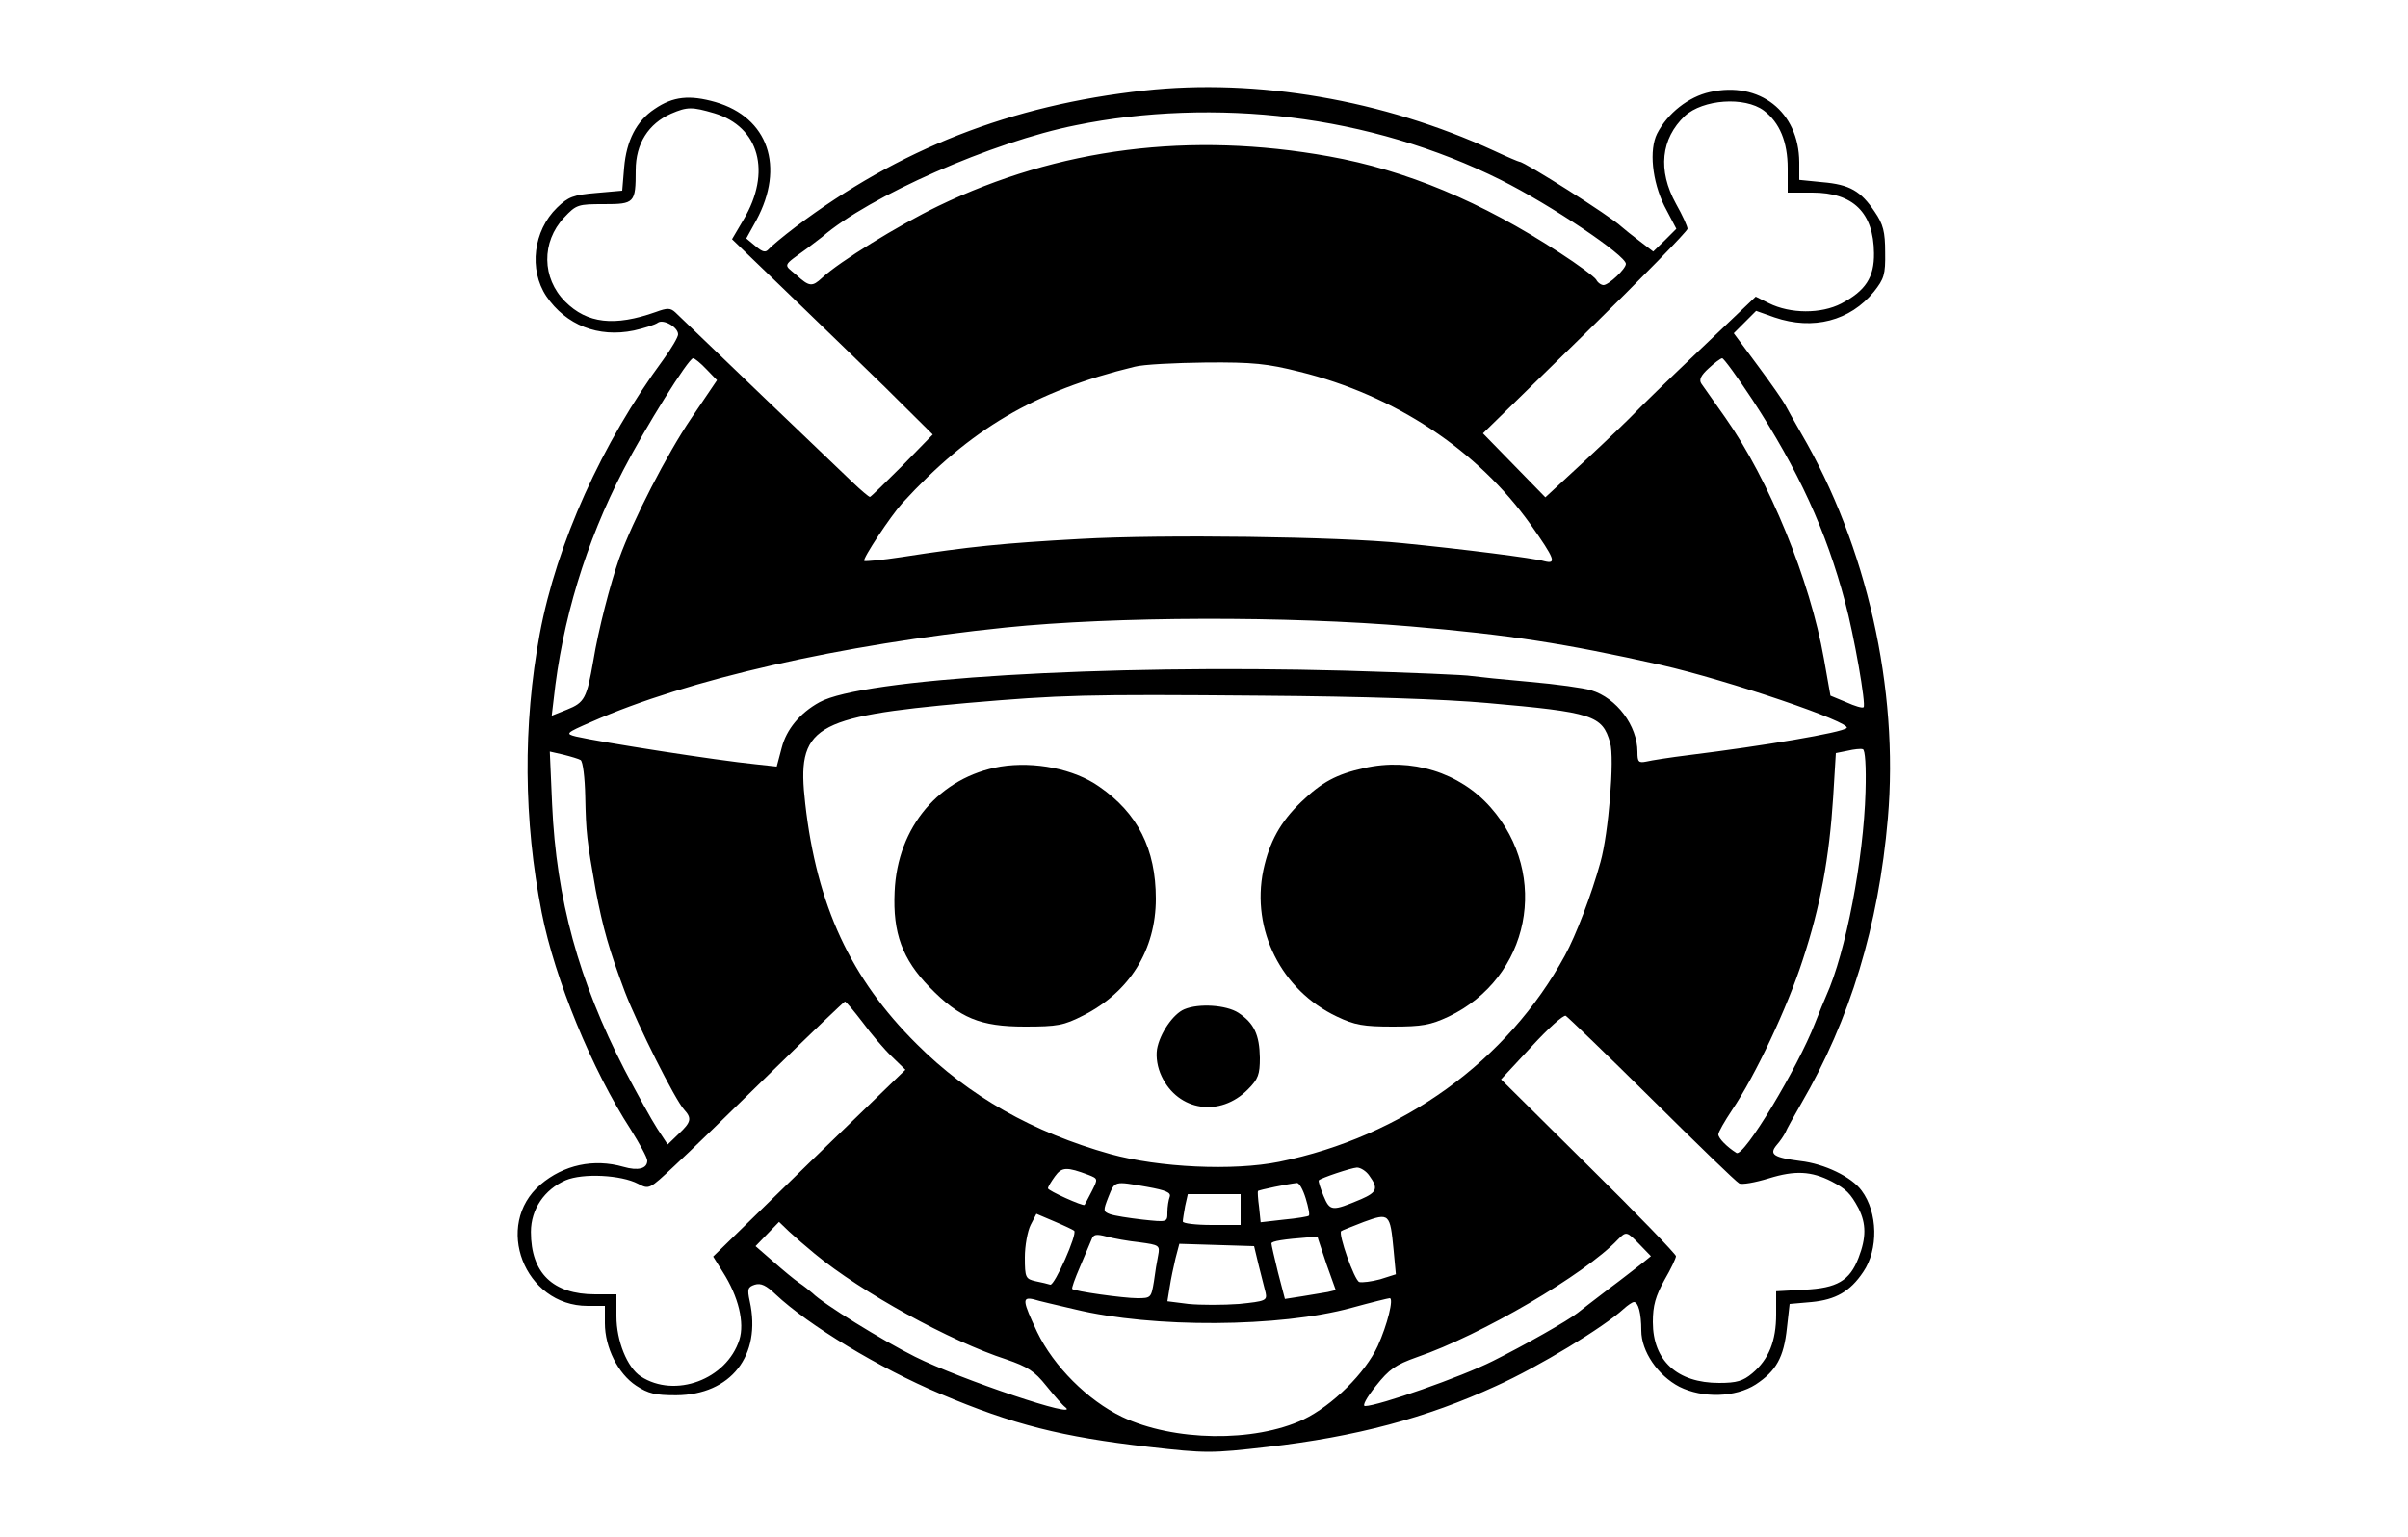 <?xml version="1.0" standalone="no"?>
<!DOCTYPE svg PUBLIC "-//W3C//DTD SVG 20010904//EN"
 "http://www.w3.org/TR/2001/REC-SVG-20010904/DTD/svg10.dtd">
<svg version="1.0" xmlns="http://www.w3.org/2000/svg"
 width="625pt" height="399pt" viewBox="0 0 625 399"
 preserveAspectRatio="xMidYMid meet">

<g transform="translate(0,399) scale(0.1,-0.1)"
fill="#000000" stroke="none">
<path d="M2970 3755 c-347 -38 -637 -152 -905 -354 -33 -25 -64 -51 -70 -58
-8 -9 -15 -8 -34 8 l-24 20 26 47 c75 139 31 267 -106 307 -67 19 -110 15
-158 -18 -47 -31 -73 -82 -79 -152 l-5 -60 -68 -6 c-59 -5 -72 -10 -101 -38
-62 -60 -74 -161 -28 -230 51 -75 135 -108 227 -89 27 6 55 15 62 20 14 11 53
-11 53 -30 0 -7 -17 -36 -38 -65 -160 -217 -277 -478 -321 -712 -44 -237 -42
-485 5 -724 34 -173 131 -409 231 -563 23 -37 43 -73 43 -81 0 -21 -24 -27
-62 -16 -77 22 -155 5 -215 -46 -123 -105 -42 -315 122 -315 l45 0 0 -45 c0
-63 34 -131 81 -162 32 -21 50 -25 104 -25 142 1 222 103 191 244 -7 32 -5 37
13 43 16 5 30 -2 54 -25 85 -80 270 -192 427 -258 191 -81 316 -112 541 -138
149 -17 163 -17 310 0 227 26 412 75 592 158 111 50 280 153 331 200 11 10 23
18 27 18 11 0 19 -29 19 -74 0 -54 43 -117 99 -146 60 -30 145 -28 198 6 53
35 73 70 81 147 l7 62 57 5 c62 6 100 27 134 78 40 58 38 155 -4 211 -26 36
-97 70 -159 77 -69 9 -82 17 -62 41 9 10 19 25 23 33 3 8 22 42 41 75 127 218
201 462 225 741 29 336 -55 708 -225 999 -19 33 -38 67 -42 75 -4 8 -35 53
-70 100 l-63 85 29 29 29 29 48 -17 c100 -34 196 -9 258 67 26 33 30 44 29
102 0 53 -5 73 -27 105 -36 54 -65 71 -136 77 l-60 6 0 46 c-1 131 -103 211
-232 182 -55 -12 -110 -55 -137 -108 -21 -42 -13 -123 19 -188 l31 -59 -30
-30 -30 -29 -34 26 c-20 15 -41 32 -49 39 -27 26 -251 168 -264 168 -2 0 -33
13 -67 29 -287 132 -615 188 -907 156z m1608 -52 c41 -31 62 -81 62 -150 l0
-63 64 0 c106 0 159 -52 160 -157 1 -63 -22 -98 -85 -131 -52 -27 -132 -27
-188 1 l-34 17 -146 -139 c-80 -76 -155 -149 -166 -161 -11 -12 -68 -67 -127
-122 l-107 -99 -81 83 -81 83 266 260 c146 143 265 265 265 271 0 6 -13 35
-30 65 -48 87 -39 169 23 228 47 43 155 51 205 14z m-2724 -7 c117 -35 149
-153 76 -276 l-30 -51 137 -132 c76 -73 193 -187 261 -253 l123 -122 -79 -81
c-44 -44 -82 -81 -84 -81 -3 0 -23 17 -45 38 -35 33 -424 406 -460 441 -13 12
-21 12 -51 1 -107 -38 -178 -30 -235 27 -61 61 -62 155 -3 218 32 34 36 35
104 35 79 0 82 3 82 88 0 69 33 121 92 147 42 18 54 18 112 1z m1496 -11 c190
-23 379 -79 545 -162 130 -65 325 -196 325 -218 0 -13 -45 -55 -58 -55 -6 0
-15 6 -19 14 -4 7 -47 39 -95 70 -204 133 -398 214 -598 250 -361 65 -702 22
-1015 -129 -105 -51 -256 -144 -301 -186 -26 -24 -33 -24 -68 8 -33 28 -36 21
30 69 15 11 31 24 38 29 121 105 442 247 659 290 175 36 373 43 557 20z
m-1516 -654 l27 -28 -67 -99 c-63 -93 -151 -264 -187 -364 -23 -66 -54 -185
-67 -265 -17 -98 -23 -109 -68 -127 l-40 -16 5 42 c22 205 83 407 181 596 56
109 169 290 181 290 4 0 20 -13 35 -29z m2714 -78 c120 -184 192 -341 241
-526 23 -85 55 -267 48 -273 -3 -3 -23 3 -45 13 l-41 17 -17 96 c-36 204 -142
464 -256 626 -29 41 -57 81 -62 88 -7 10 -1 22 19 40 15 14 31 26 35 26 4 0
39 -48 78 -107z m-1175 72 c247 -61 462 -203 600 -397 62 -88 68 -103 36 -95
-26 8 -216 32 -369 47 -166 17 -624 23 -835 11 -201 -11 -290 -20 -464 -47
-52 -8 -96 -12 -98 -10 -5 5 69 117 99 150 176 192 343 291 603 354 22 6 105
10 185 11 122 1 160 -3 243 -24z m287 -661 c258 -22 400 -44 650 -100 176 -40
499 -150 483 -164 -13 -12 -214 -46 -408 -70 -49 -6 -100 -14 -112 -17 -20 -4
-23 -1 -23 25 0 68 -54 140 -120 160 -19 6 -91 16 -160 22 -69 6 -136 13 -150
15 -14 3 -162 9 -330 14 -630 17 -1253 -21 -1363 -82 -51 -28 -86 -71 -98
-118 l-13 -49 -55 6 c-100 10 -401 57 -466 72 -28 7 -27 9 40 38 248 110 648
201 1075 245 284 29 732 30 1050 3z m200 -199 c274 -24 299 -32 319 -103 12
-40 -4 -236 -25 -310 -23 -84 -64 -191 -92 -242 -149 -274 -422 -471 -742
-536 -119 -24 -311 -15 -438 20 -200 56 -367 150 -503 286 -171 170 -259 359
-289 624 -23 200 18 225 420 261 245 21 303 23 765 19 264 -2 473 -9 585 -19z
m982 -231 c-5 -174 -51 -416 -102 -529 -5 -11 -18 -43 -29 -71 -45 -116 -185
-349 -204 -337 -24 15 -47 38 -47 48 0 6 16 34 36 64 60 89 143 265 183 389
46 139 69 266 79 422 l7 115 30 6 c17 4 35 6 40 4 6 -1 9 -44 7 -111z m-3335
83 c6 -4 11 -46 12 -94 2 -95 4 -113 27 -243 19 -100 35 -156 76 -265 33 -86
130 -280 154 -306 20 -22 18 -32 -14 -62 l-29 -28 -27 41 c-15 23 -53 92 -85
153 -119 231 -177 443 -188 689 l-6 137 35 -8 c20 -5 40 -11 45 -14z m732
-681 c22 -30 56 -70 76 -89 l35 -34 -250 -242 -249 -243 25 -40 c41 -64 57
-132 43 -176 -33 -103 -167 -153 -256 -95 -35 23 -63 92 -63 156 l0 57 -55 0
c-110 0 -167 55 -167 162 0 59 35 110 90 134 45 19 144 14 188 -9 29 -15 29
-15 94 46 36 33 149 143 252 244 103 101 189 183 191 183 3 0 23 -24 46 -54z
m2049 -200 c117 -116 218 -214 226 -218 7 -4 41 2 77 13 68 21 110 19 163 -8
38 -20 49 -31 70 -70 20 -40 20 -76 0 -128 -23 -60 -56 -79 -141 -83 l-73 -4
0 -60 c0 -69 -19 -117 -62 -153 -24 -20 -40 -25 -86 -25 -109 0 -172 58 -172
158 0 43 7 67 30 109 17 29 30 57 30 62 0 5 -102 111 -227 234 l-227 225 79
85 c43 47 83 83 89 80 6 -4 107 -101 224 -217z m-1463 -196 c25 -10 25 -10 9
-42 -9 -18 -18 -34 -19 -36 -4 -4 -95 37 -95 43 0 4 8 17 18 31 18 25 31 25
87 4z m729 -2 c24 -33 20 -43 -21 -61 -76 -32 -81 -32 -98 9 -8 20 -14 38 -12
40 6 6 83 32 99 33 9 0 24 -9 32 -21z m-577 -29 c50 -9 63 -15 59 -26 -3 -8
-6 -26 -6 -40 0 -26 0 -26 -65 -19 -35 4 -73 10 -84 14 -18 7 -18 9 -4 45 17
42 14 41 100 26z m412 -30 c7 -23 11 -43 8 -45 -2 -2 -31 -7 -64 -10 l-61 -7
-4 39 c-3 22 -4 40 -3 42 2 3 80 19 101 21 6 1 16 -17 23 -40z m-169 -29 l0
-40 -75 0 c-41 0 -75 4 -75 9 0 5 3 23 6 40 l7 31 68 0 69 0 0 -40z m-432 -55
c9 -8 -51 -143 -62 -140 -6 2 -23 6 -38 9 -26 6 -28 9 -28 62 0 30 7 68 15 84
l15 29 47 -20 c26 -11 49 -22 51 -24z m829 -49 l6 -64 -41 -13 c-22 -6 -47 -9
-54 -7 -13 5 -55 125 -47 132 2 2 29 12 59 24 66 24 68 22 77 -72z m-1502 -11
c121 -100 352 -227 497 -274 55 -19 73 -30 104 -69 21 -26 43 -51 49 -55 43
-34 -272 72 -390 131 -86 43 -238 137 -266 165 -8 7 -23 19 -35 27 -12 8 -42
33 -67 55 l-46 40 30 31 31 32 26 -25 c15 -14 45 -40 67 -58z m843 30 c51 -7
53 -8 48 -34 -3 -14 -8 -45 -11 -68 -7 -42 -8 -43 -43 -43 -36 0 -164 18 -169
24 -2 2 7 27 20 57 13 30 26 62 30 71 5 14 12 15 39 8 18 -5 57 -12 86 -15z
m1298 -6 l29 -30 -21 -17 c-12 -9 -52 -41 -90 -69 -38 -29 -73 -56 -79 -61
-25 -20 -138 -84 -220 -125 -81 -41 -298 -117 -332 -117 -8 0 4 22 28 52 35
44 51 55 107 75 166 57 436 215 521 305 22 22 23 22 57 -13z m-836 19 c0 -2
11 -33 23 -70 l24 -67 -21 -5 c-12 -2 -41 -7 -66 -11 l-45 -7 -18 69 c-9 37
-17 71 -17 75 0 6 32 11 98 16 12 1 22 1 22 0z m-153 -73 c7 -27 15 -60 18
-71 4 -20 0 -22 -69 -29 -41 -3 -100 -3 -131 0 l-55 7 6 37 c3 20 10 53 15 74
l10 38 97 -3 97 -3 12 -50z m-477 -114 c202 -49 532 -47 718 4 51 14 96 25 99
25 11 0 -6 -69 -31 -124 -32 -70 -118 -155 -193 -191 -128 -60 -337 -57 -471
7 -89 43 -177 131 -220 220 -38 81 -40 92 -9 85 12 -4 60 -15 107 -26z"/>
<path d="M2597 2000 c-158 -27 -268 -156 -275 -325 -5 -107 20 -175 91 -248
78 -80 131 -102 247 -102 85 0 101 3 152 29 120 61 188 170 188 303 0 129 -47
222 -147 291 -65 46 -168 66 -256 52z"/>
<path d="M3540 1996 c-71 -16 -109 -36 -163 -88 -54 -52 -82 -103 -98 -177
-32 -155 47 -312 191 -380 46 -22 69 -26 145 -26 76 0 98 4 145 26 211 101
264 367 109 543 -80 91 -206 130 -329 102z"/>
<path d="M3074 1370 c-29 -12 -64 -63 -71 -104 -3 -21 1 -47 12 -70 43 -91
152 -107 224 -34 27 27 31 39 31 82 -1 60 -15 90 -56 117 -31 20 -102 25 -140
9z"/>
</g>
</svg>
